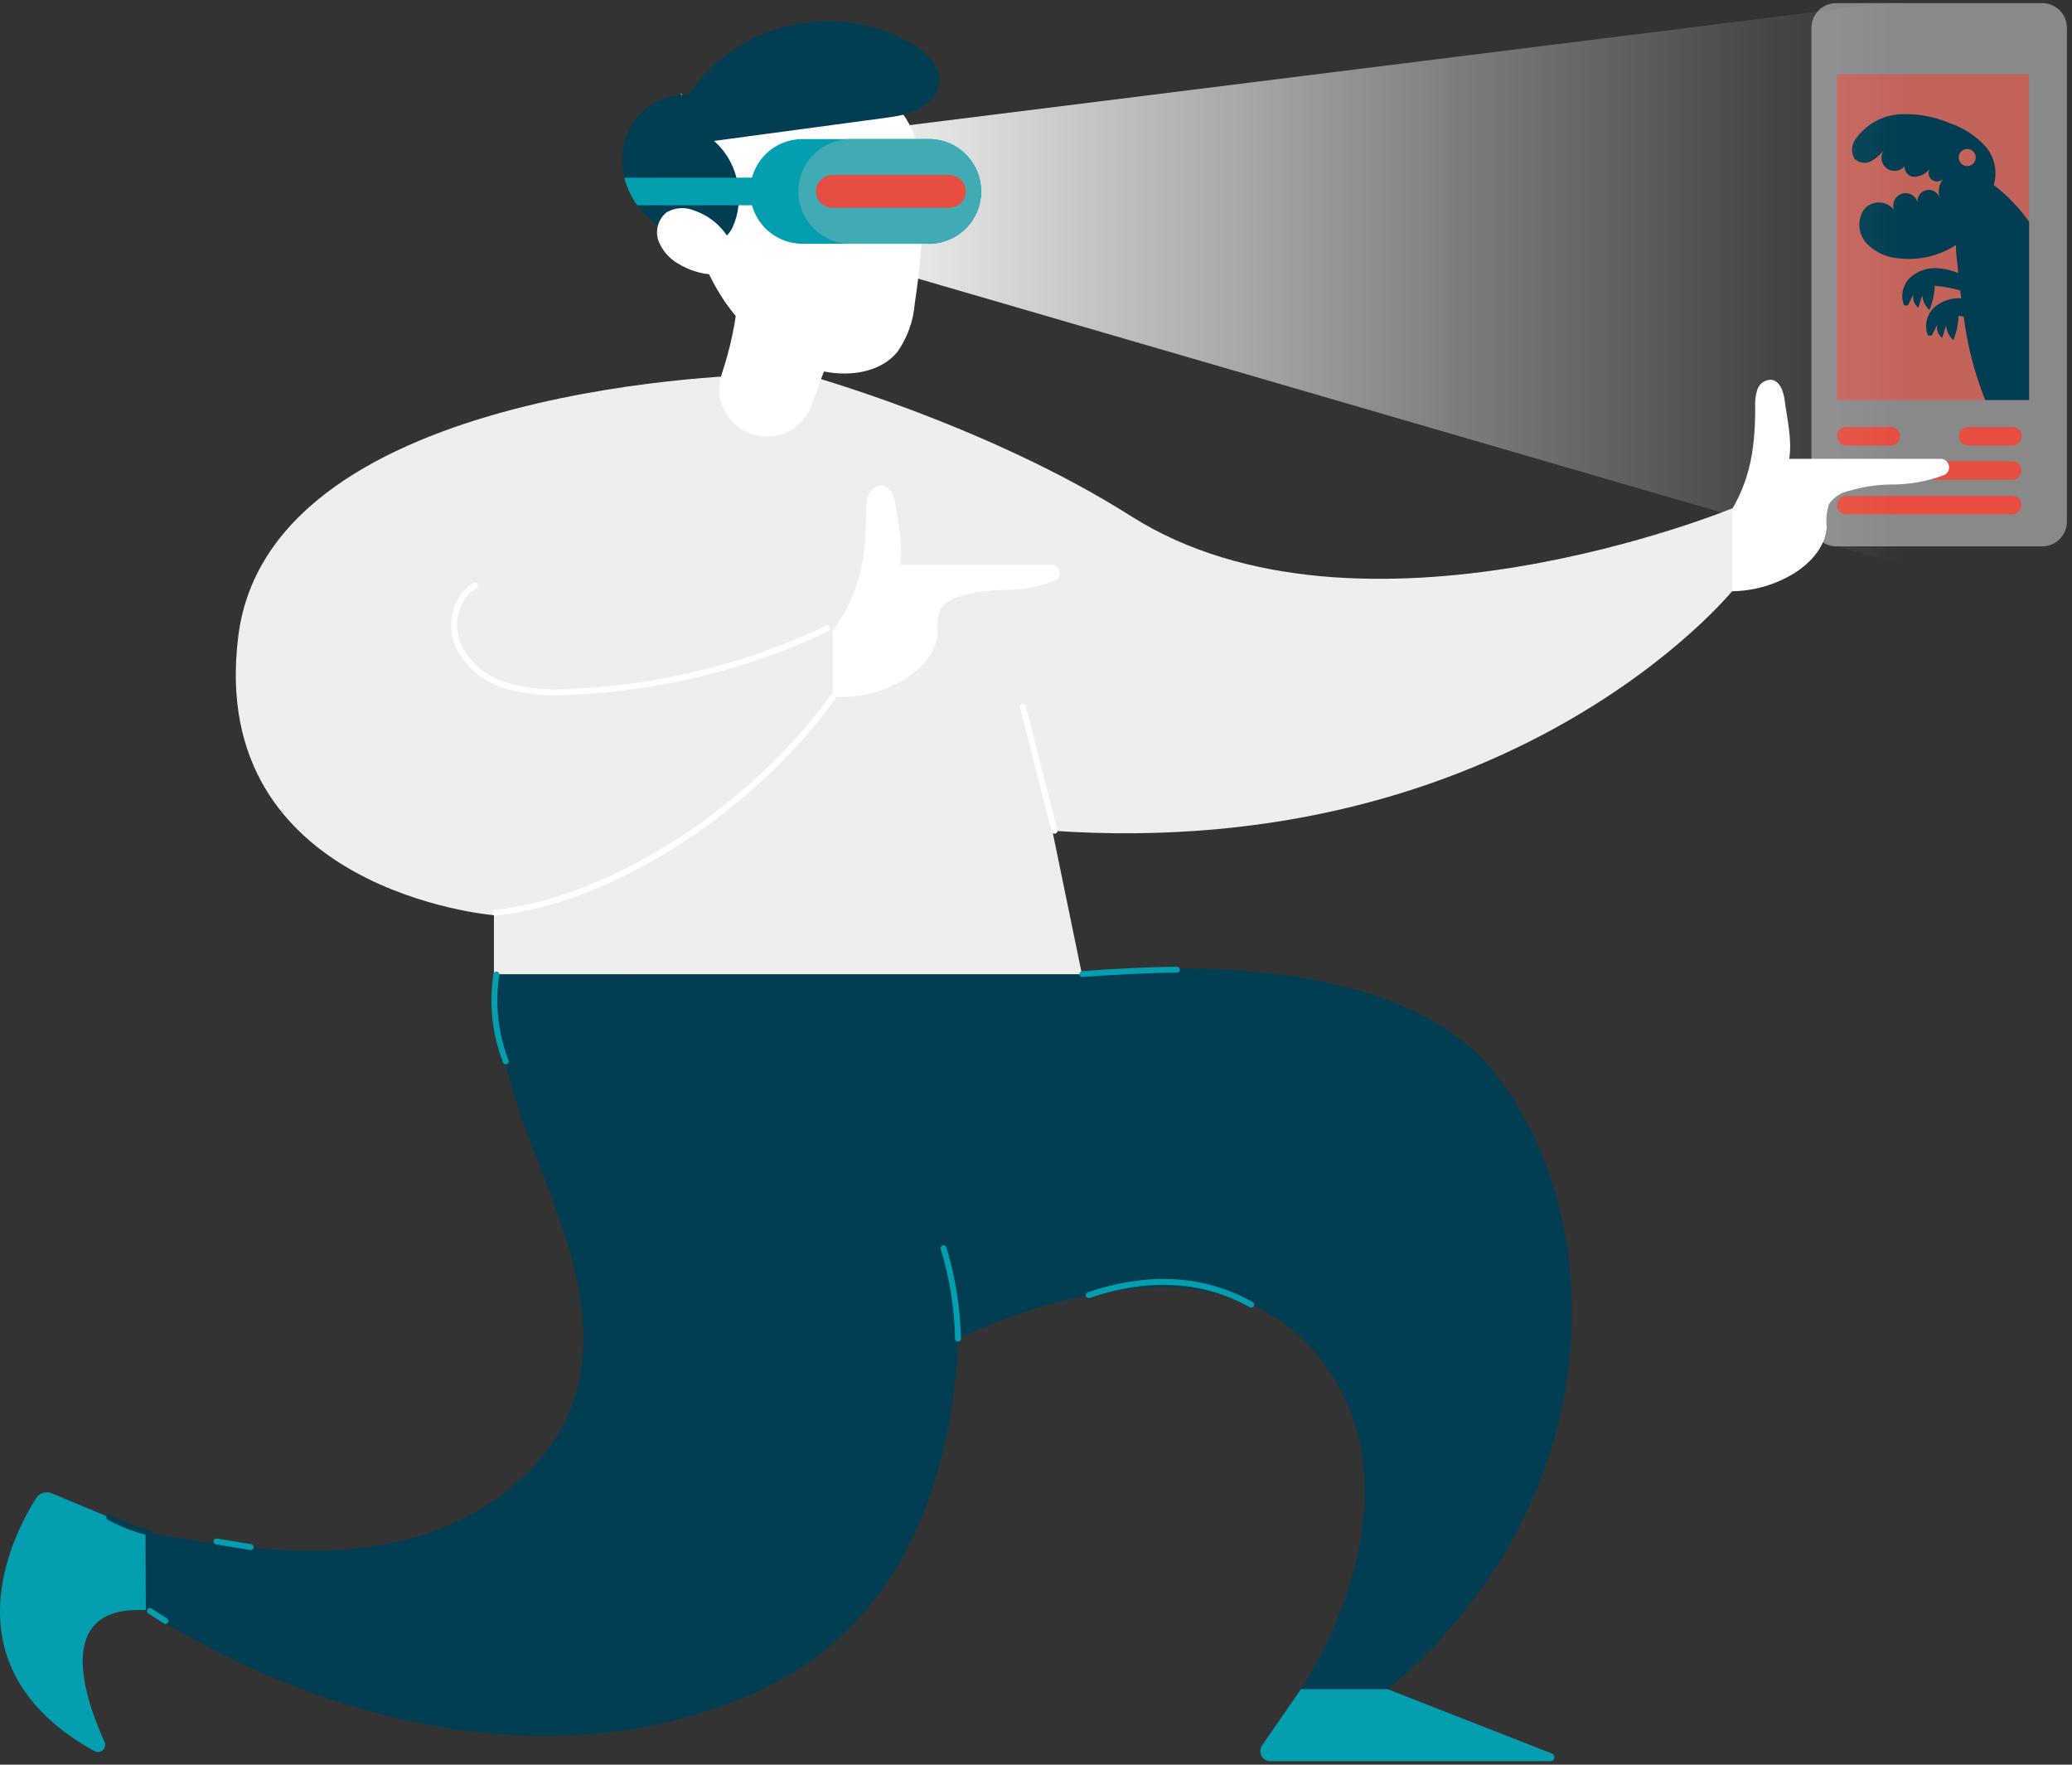 <svg width="350" height="298" viewBox="0 0 350 298" fill="none" xmlns="http://www.w3.org/2000/svg">
<rect x="0" y="0" width="350" height="298" fill="#333333" stroke="none"/>
<path opacity="0.42" d="M344.953 0.52H310.176C307.863 0.52 305.988 2.395 305.988 4.708V88.081C305.988 90.394 307.863 92.27 310.176 92.27H344.953C347.267 92.27 349.142 90.394 349.142 88.081V4.708C349.142 2.395 347.267 0.52 344.953 0.52Z" fill="white"/>
<path opacity="0.63" d="M342.737 12.525H310.306V67.555H342.737V12.525Z" fill="#E54E40"/>
<path d="M336.777 31.237C337.112 30.13 337.163 28.956 336.924 27.823C336.685 26.691 336.164 25.637 335.41 24.76C333.727 22.904 331.588 21.52 329.206 20.744C326.556 19.626 323.685 19.133 320.814 19.304C319.381 19.408 317.987 19.824 316.732 20.523C315.476 21.221 314.388 22.186 313.545 23.349C313.139 23.831 312.896 24.428 312.849 25.056C312.803 25.684 312.955 26.311 313.286 26.847C313.656 27.194 314.127 27.416 314.631 27.48C315.135 27.545 315.646 27.449 316.092 27.207C316.978 26.712 317.745 26.029 318.338 25.206C318.149 25.427 318.005 25.683 317.915 25.96C317.825 26.237 317.791 26.529 317.813 26.819C317.836 27.109 317.916 27.391 318.048 27.651C318.18 27.91 318.362 28.141 318.583 28.33C318.804 28.519 319.06 28.662 319.337 28.752C319.613 28.842 319.905 28.877 320.195 28.854C320.485 28.832 320.768 28.752 321.027 28.62C321.286 28.488 321.517 28.306 321.706 28.085C321.698 28.492 321.83 28.889 322.078 29.211C322.327 29.533 322.678 29.761 323.074 29.855C323.677 29.881 324.276 29.75 324.813 29.475C325.35 29.2 325.807 28.79 326.14 28.287C326.008 28.435 325.908 28.608 325.846 28.797C325.785 28.985 325.763 29.184 325.782 29.381C325.801 29.579 325.86 29.77 325.956 29.943C326.053 30.116 326.184 30.268 326.341 30.388C326.62 30.571 326.95 30.658 327.282 30.637C327.614 30.616 327.93 30.489 328.184 30.273C327.866 30.715 327.65 31.221 327.55 31.756C327.451 32.291 327.47 32.841 327.608 33.368C327.453 32.898 327.122 32.508 326.684 32.279C326.247 32.049 325.737 32 325.263 32.14C324.789 32.281 324.389 32.6 324.147 33.031C323.905 33.462 323.84 33.97 323.966 34.447C323.93 34.156 323.832 33.875 323.679 33.624C323.526 33.372 323.322 33.156 323.08 32.989C322.838 32.822 322.564 32.708 322.275 32.655C321.986 32.602 321.688 32.61 321.403 32.679C321.117 32.748 320.849 32.877 320.617 33.058C320.384 33.238 320.193 33.465 320.054 33.724C319.916 33.984 319.833 34.269 319.813 34.563C319.793 34.856 319.834 35.15 319.936 35.426C319.627 35.033 319.231 34.717 318.78 34.502C318.329 34.287 317.834 34.178 317.334 34.185C316.834 34.192 316.343 34.314 315.898 34.542C315.453 34.77 315.066 35.097 314.768 35.498C314.237 36.37 314.004 37.391 314.106 38.406C314.207 39.422 314.637 40.377 315.33 41.126C316.768 42.593 318.693 43.483 320.742 43.631C324.12 44.033 327.533 43.238 330.386 41.386C330.386 42.825 330.616 44.264 330.76 45.704V46.107C329.707 45.662 328.589 45.39 327.45 45.301C326.591 45.219 325.725 45.314 324.905 45.582C324.086 45.849 323.33 46.283 322.685 46.855C322.059 47.448 321.624 48.214 321.437 49.055C321.249 49.897 321.318 50.775 321.634 51.577C321.865 51.577 322.052 51.577 322.282 51.577L323.232 49.677C323.123 50.096 323.143 50.539 323.29 50.947C323.436 51.356 323.702 51.711 324.053 51.965L324.7 49.849C324.769 50.811 325.207 51.709 325.924 52.354C326.456 51.044 326.758 49.651 326.816 48.237C328.274 48.395 329.718 48.665 331.135 49.043C331.135 49.49 331.235 49.921 331.293 50.368C330.462 50.314 329.628 50.425 328.84 50.694C328.052 50.963 327.325 51.386 326.701 51.937C326.074 52.532 325.64 53.301 325.456 54.145C325.271 54.99 325.344 55.87 325.665 56.672C325.895 56.672 326.082 56.672 326.312 56.672L327.263 54.772C327.154 55.192 327.174 55.635 327.32 56.043C327.466 56.451 327.732 56.806 328.083 57.061L328.731 54.945C328.793 55.908 329.233 56.808 329.954 57.45C330.487 56.139 330.789 54.746 330.847 53.333L331.71 53.462C332.31 58.296 333.529 63.032 335.338 67.555H342.751V37.456C341.09 35.089 339.075 32.992 336.777 31.237ZM332.301 28.042C332.016 28.042 331.738 27.957 331.501 27.799C331.264 27.641 331.08 27.416 330.971 27.153C330.862 26.89 330.833 26.601 330.889 26.322C330.944 26.042 331.081 25.786 331.283 25.585C331.484 25.383 331.741 25.246 332.02 25.191C332.299 25.135 332.588 25.164 332.851 25.273C333.114 25.381 333.339 25.566 333.497 25.803C333.656 26.039 333.74 26.318 333.74 26.602C333.74 26.977 333.594 27.337 333.334 27.605C333.073 27.874 332.718 28.031 332.344 28.042H332.301Z" fill="#013E53"/>
<path d="M319.346 75.241H311.86C311.447 75.237 311.051 75.07 310.76 74.777C310.469 74.483 310.306 74.086 310.306 73.672C310.304 73.466 310.343 73.262 310.42 73.071C310.497 72.88 310.611 72.706 310.755 72.559C310.9 72.412 311.071 72.294 311.261 72.214C311.451 72.133 311.654 72.091 311.86 72.089H319.346C319.556 72.083 319.765 72.12 319.961 72.197C320.156 72.274 320.334 72.391 320.483 72.539C320.633 72.687 320.75 72.863 320.83 73.058C320.909 73.253 320.947 73.462 320.943 73.672C320.945 73.881 320.905 74.089 320.825 74.282C320.745 74.475 320.627 74.65 320.478 74.796C320.329 74.943 320.152 75.058 319.957 75.134C319.763 75.211 319.555 75.247 319.346 75.241Z" fill="#E54E40"/>
<path d="M339.901 75.241H332.459C332.045 75.237 331.65 75.07 331.359 74.777C331.068 74.483 330.904 74.086 330.904 73.672C330.902 73.466 330.941 73.262 331.018 73.071C331.095 72.88 331.209 72.706 331.354 72.559C331.498 72.412 331.67 72.294 331.86 72.214C332.049 72.133 332.253 72.091 332.459 72.089H339.944C340.356 72.089 340.752 72.253 341.043 72.544C341.335 72.836 341.499 73.231 341.499 73.644C341.505 73.855 341.467 74.065 341.389 74.262C341.311 74.458 341.193 74.637 341.044 74.787C340.894 74.936 340.716 75.054 340.519 75.132C340.323 75.21 340.112 75.247 339.901 75.241Z" fill="#E54E40"/>
<path d="M339.901 77.89H311.861C311.002 77.89 310.306 78.586 310.306 79.444V79.459C310.306 80.317 311.002 81.013 311.861 81.013H339.901C340.759 81.013 341.456 80.317 341.456 79.459V79.444C341.456 78.586 340.759 77.89 339.901 77.89Z" fill="#E54E40"/>
<path d="M339.901 83.734H311.861C311.002 83.734 310.306 84.43 310.306 85.289V85.303C310.306 86.162 311.002 86.858 311.861 86.858H339.901C340.759 86.858 341.456 86.162 341.456 85.303V85.289C341.456 84.43 340.759 83.734 339.901 83.734Z" fill="#E54E40"/>
<path d="M86.717 154.987C80.844 167.682 85.522 182.552 90.632 195.579C95.742 208.606 101.313 222.928 97.009 236.171C92.705 249.414 79.433 257.936 65.845 260.642C52.257 263.348 38.236 261.059 24.576 258.828V271.956C24.576 271.956 76.151 307.942 126.777 286.178C177.402 264.413 158.703 188.799 158.703 188.799L86.717 154.987Z" fill="#013E53"/>
<path d="M90.949 164.516H182.757C182.757 164.516 233.137 157.621 252.138 180.781C271.729 204.691 272.952 252.941 234.433 285.256H219.75C219.75 285.256 242.781 251.616 221.521 227.678C200.26 203.741 155.882 229.003 155.882 229.003L90.949 164.516Z" fill="#013E53"/>
<path d="M302.231 77.487C302.749 74.205 301.885 70.851 301.453 67.54C301.266 66.101 300.647 64.287 299.179 64.129C298.665 64.123 298.163 64.28 297.744 64.578C297.325 64.875 297.011 65.297 296.847 65.784C296.539 66.765 296.417 67.795 296.487 68.821C296.487 76.436 295.451 82.223 291.003 88.412L282.769 97.481C285.952 99.16 289.521 99.97 293.117 99.831C296.713 99.692 300.209 98.609 303.253 96.689C305.973 94.933 308.377 92.227 308.564 89.002C308.424 87.704 308.551 86.391 308.938 85.145C309.349 84.549 309.873 84.04 310.481 83.647C311.088 83.255 311.768 82.986 312.479 82.856C314.66 82.216 316.915 81.868 319.187 81.82C322.368 81.872 325.529 81.315 328.5 80.178C328.77 80.029 328.984 79.796 329.111 79.516C329.238 79.235 329.272 78.921 329.208 78.62C329.143 78.318 328.984 78.046 328.753 77.842C328.522 77.638 328.232 77.513 327.925 77.487H302.231Z" fill="white"/>
<path d="M182.757 164.516H83.435V154.555C83.435 154.555 34.825 150.582 40.252 107.413C45.678 64.244 128.907 63.265 128.907 63.265H136.104C136.104 63.265 166.635 71.686 191.048 87.16C229.769 111.731 292.629 85.836 292.629 85.836V99.784C292.629 99.784 255.449 145.601 177.762 140.29L182.757 164.516Z" fill="#eeeeee"/>
<path d="M178.338 97.999C175.37 99.148 172.206 99.706 169.024 99.64C166.749 99.703 164.491 100.052 162.302 100.676C160.873 100.959 159.609 101.784 158.775 102.979C158.383 104.225 158.251 105.538 158.387 106.837C158.214 110.061 155.796 112.768 153.09 114.524C149.396 116.868 145.044 117.958 140.682 117.633V106.448L140.84 106.276C145.273 100.086 146.252 94.299 146.31 86.67C146.245 85.648 146.372 84.623 146.684 83.648C146.847 83.163 147.159 82.743 147.575 82.445C147.991 82.148 148.49 81.99 149.002 81.992C150.441 82.165 151.089 83.936 151.29 85.418C151.722 88.7 152.586 92.068 152.068 95.365H177.762C178.052 95.406 178.323 95.536 178.537 95.736C178.752 95.935 178.901 96.196 178.963 96.482C179.026 96.769 178.999 97.067 178.888 97.338C178.776 97.609 178.584 97.84 178.338 97.999Z" fill="white"/>
<path d="M115.88 18.829C115.189 27.725 115.736 36.923 119.248 45.128C122.761 53.333 129.627 60.343 138.278 62.531C142.97 63.711 148.599 63.121 151.636 59.364C153.292 56.974 154.285 54.188 154.515 51.289C155.347 45.885 155.828 40.432 155.954 34.966C156.055 29.841 155.767 24.414 153.075 20.082C149.491 14.425 142.308 11.863 135.615 12.15C128.921 12.438 122.588 15.144 116.557 18.067L114.988 15.677" fill="white"/>
<path d="M143.402 51.174L137.083 68.447C136.699 69.495 136.1 70.452 135.325 71.256C134.55 72.059 133.616 72.693 132.582 73.115C131.549 73.538 130.439 73.741 129.322 73.71C128.206 73.68 127.109 73.417 126.1 72.938C124.324 72.107 122.916 70.652 122.143 68.849C121.371 67.047 121.288 65.024 121.911 63.164C124.805 54.593 125.639 45.46 124.344 36.506C130.219 41.991 136.562 46.952 143.301 51.332" fill="white"/>
<path d="M158.372 15.001C158.06 15.931 157.497 16.758 156.746 17.39C154.644 19.204 151.924 19.578 149.304 19.938L120.616 23.796C122.471 25.437 123.79 27.599 124.402 30C124.805 31.519 124.923 33.101 124.747 34.663C124.625 35.959 124.284 37.224 123.739 38.406C123.298 39.345 122.564 40.116 121.649 40.603C120.733 41.091 119.684 41.27 118.658 41.112C115.062 40.596 111.724 38.947 109.129 36.405C108.599 35.863 108.117 35.275 107.69 34.649C106.692 33.242 105.956 31.667 105.516 30C104.956 27.847 104.996 25.582 105.631 23.45C106.329 21.197 107.761 19.242 109.7 17.898C111.638 16.555 113.971 15.899 116.326 16.037C120.351 10.082 126.488 5.878 133.494 4.275C140.5 2.671 147.854 3.789 154.068 7.4C156.731 8.998 159.495 11.632 158.372 15.001Z" fill="#013E53"/>
<path d="M219.75 285.256L213.187 294.757C213.009 295.014 212.905 295.317 212.888 295.629C212.871 295.942 212.941 296.254 213.09 296.529C213.239 296.805 213.461 297.034 213.732 297.191C214.004 297.348 214.313 297.427 214.626 297.42H261.84C262.007 297.434 262.174 297.386 262.308 297.284C262.441 297.182 262.532 297.034 262.563 296.868C262.593 296.703 262.561 296.532 262.473 296.39C262.384 296.247 262.246 296.142 262.084 296.095L234.404 285.256H219.75Z" fill="#039EB0"/>
<path d="M24.576 258.785L8.742 252.178C8.277 251.983 7.757 251.958 7.276 252.108C6.794 252.258 6.38 252.574 6.108 252.998C2.308 258.972 -9.625 281.557 15.954 295.721C16.179 295.844 16.438 295.893 16.693 295.861C16.948 295.829 17.186 295.717 17.374 295.542C17.562 295.367 17.69 295.137 17.74 294.885C17.79 294.633 17.759 294.371 17.652 294.138C14.414 287.041 8.771 271.006 24.634 271.913L24.576 258.785Z" fill="#039EB0"/>
<path d="M80.254 98.863C77.044 100.705 75.935 105.167 77.245 108.622C77.993 110.326 79.104 111.846 80.502 113.074C81.899 114.303 83.549 115.21 85.335 115.733C88.904 116.759 92.631 117.13 96.332 116.827C111.361 116.225 126.113 112.592 139.703 106.146" stroke="white" stroke-linecap="round" stroke-linejoin="round"/>
<path d="M83.68 154.137C103.515 152.021 127.266 136.432 140.682 117.719" stroke="white" stroke-linecap="round" stroke-linejoin="round"/>
<path d="M172.781 119.331L178.136 140.29" stroke="white" stroke-linecap="round" stroke-linejoin="round"/>
<path d="M159.38 210.794C160.898 215.747 161.721 220.887 161.827 226.066" stroke="#039EB0" stroke-linecap="round" stroke-linejoin="round"/>
<path d="M183.908 218.711C193.293 215.486 202.894 215.544 211.344 220.309" stroke="#039EB0" stroke-miterlimit="10" stroke-linecap="round"/>
<path d="M182.843 164.501C187.449 164.127 194.215 163.782 198.792 163.753" stroke="#039EB0" stroke-miterlimit="10" stroke-linecap="round"/>
<path d="M36.581 260.311L42.339 261.261" stroke="#039EB0" stroke-linecap="round" stroke-linejoin="round"/>
<path d="M25.31 272.042L27.944 273.726" stroke="#039EB0" stroke-linecap="round" stroke-linejoin="round"/>
<path d="M18.458 256.223C20.551 257.348 22.775 258.208 25.08 258.785" stroke="#013E53" stroke-linecap="round" stroke-linejoin="round"/>
<path d="M134.852 23.479L321.793 0.117V95.566L134.852 41.17V23.479Z" fill="url(#paint0_linear)"/>
<path d="M126.705 32.317C126.708 34.664 127.642 36.913 129.302 38.572C130.961 40.232 133.21 41.166 135.557 41.17H157.25C159.534 41.077 161.694 40.105 163.277 38.456C164.861 36.808 165.745 34.61 165.745 32.324C165.745 30.038 164.861 27.841 163.277 26.192C161.694 24.543 159.534 23.571 157.25 23.479H135.557C133.213 23.483 130.966 24.415 129.307 26.071C127.648 27.727 126.712 29.973 126.705 32.317Z" fill="#039EB0"/>
<path d="M134.852 32.317C134.856 34.666 135.792 36.918 137.454 38.578C139.116 40.237 141.37 41.17 143.719 41.17H157.25C159.534 41.077 161.694 40.105 163.277 38.456C164.861 36.808 165.745 34.61 165.745 32.324C165.745 30.038 164.861 27.841 163.277 26.192C161.694 24.543 159.534 23.571 157.25 23.479H143.719C141.372 23.479 139.121 24.409 137.459 26.066C135.797 27.722 134.859 29.97 134.852 32.317Z" fill="#41ABB5"/>
<path d="M160.359 32.317H140.61" stroke="#E54E40" stroke-width="5.54" stroke-miterlimit="10" stroke-linecap="round"/>
<path d="M123.466 40.925C122.186 38.407 119.976 36.487 117.305 35.57C116.558 35.248 115.746 35.106 114.934 35.153C114.121 35.2 113.332 35.437 112.627 35.844C111.936 36.388 111.428 37.131 111.171 37.972C110.914 38.813 110.919 39.713 111.187 40.551C111.792 42.206 112.959 43.597 114.484 44.48C116.296 45.611 118.365 46.262 120.498 46.373C122.631 46.484 124.757 46.05 126.676 45.114" fill="white"/>
<path d="M128.95 30V34.663H107.632C106.635 33.256 105.899 31.681 105.458 30.014L128.95 30Z" fill="#039EB0"/>
<path d="M83.852 164.559C83.082 169.502 83.628 174.561 85.436 179.227" stroke="#039EB0" stroke-linecap="round" stroke-linejoin="round"/>
<defs>
<linearGradient id="paint0_linear" x1="134.852" y1="47.849" x2="321.793" y2="47.849" gradientUnits="userSpaceOnUse">
<stop stop-color="white"/>
<stop offset="0.22" stop-color="white" stop-opacity="0.76"/>
<stop offset="0.6" stop-color="white" stop-opacity="0.36"/>
<stop offset="0.87" stop-color="white" stop-opacity="0.1"/>
<stop offset="1" stop-color="white" stop-opacity="0"/>
</linearGradient>
</defs>
</svg>
